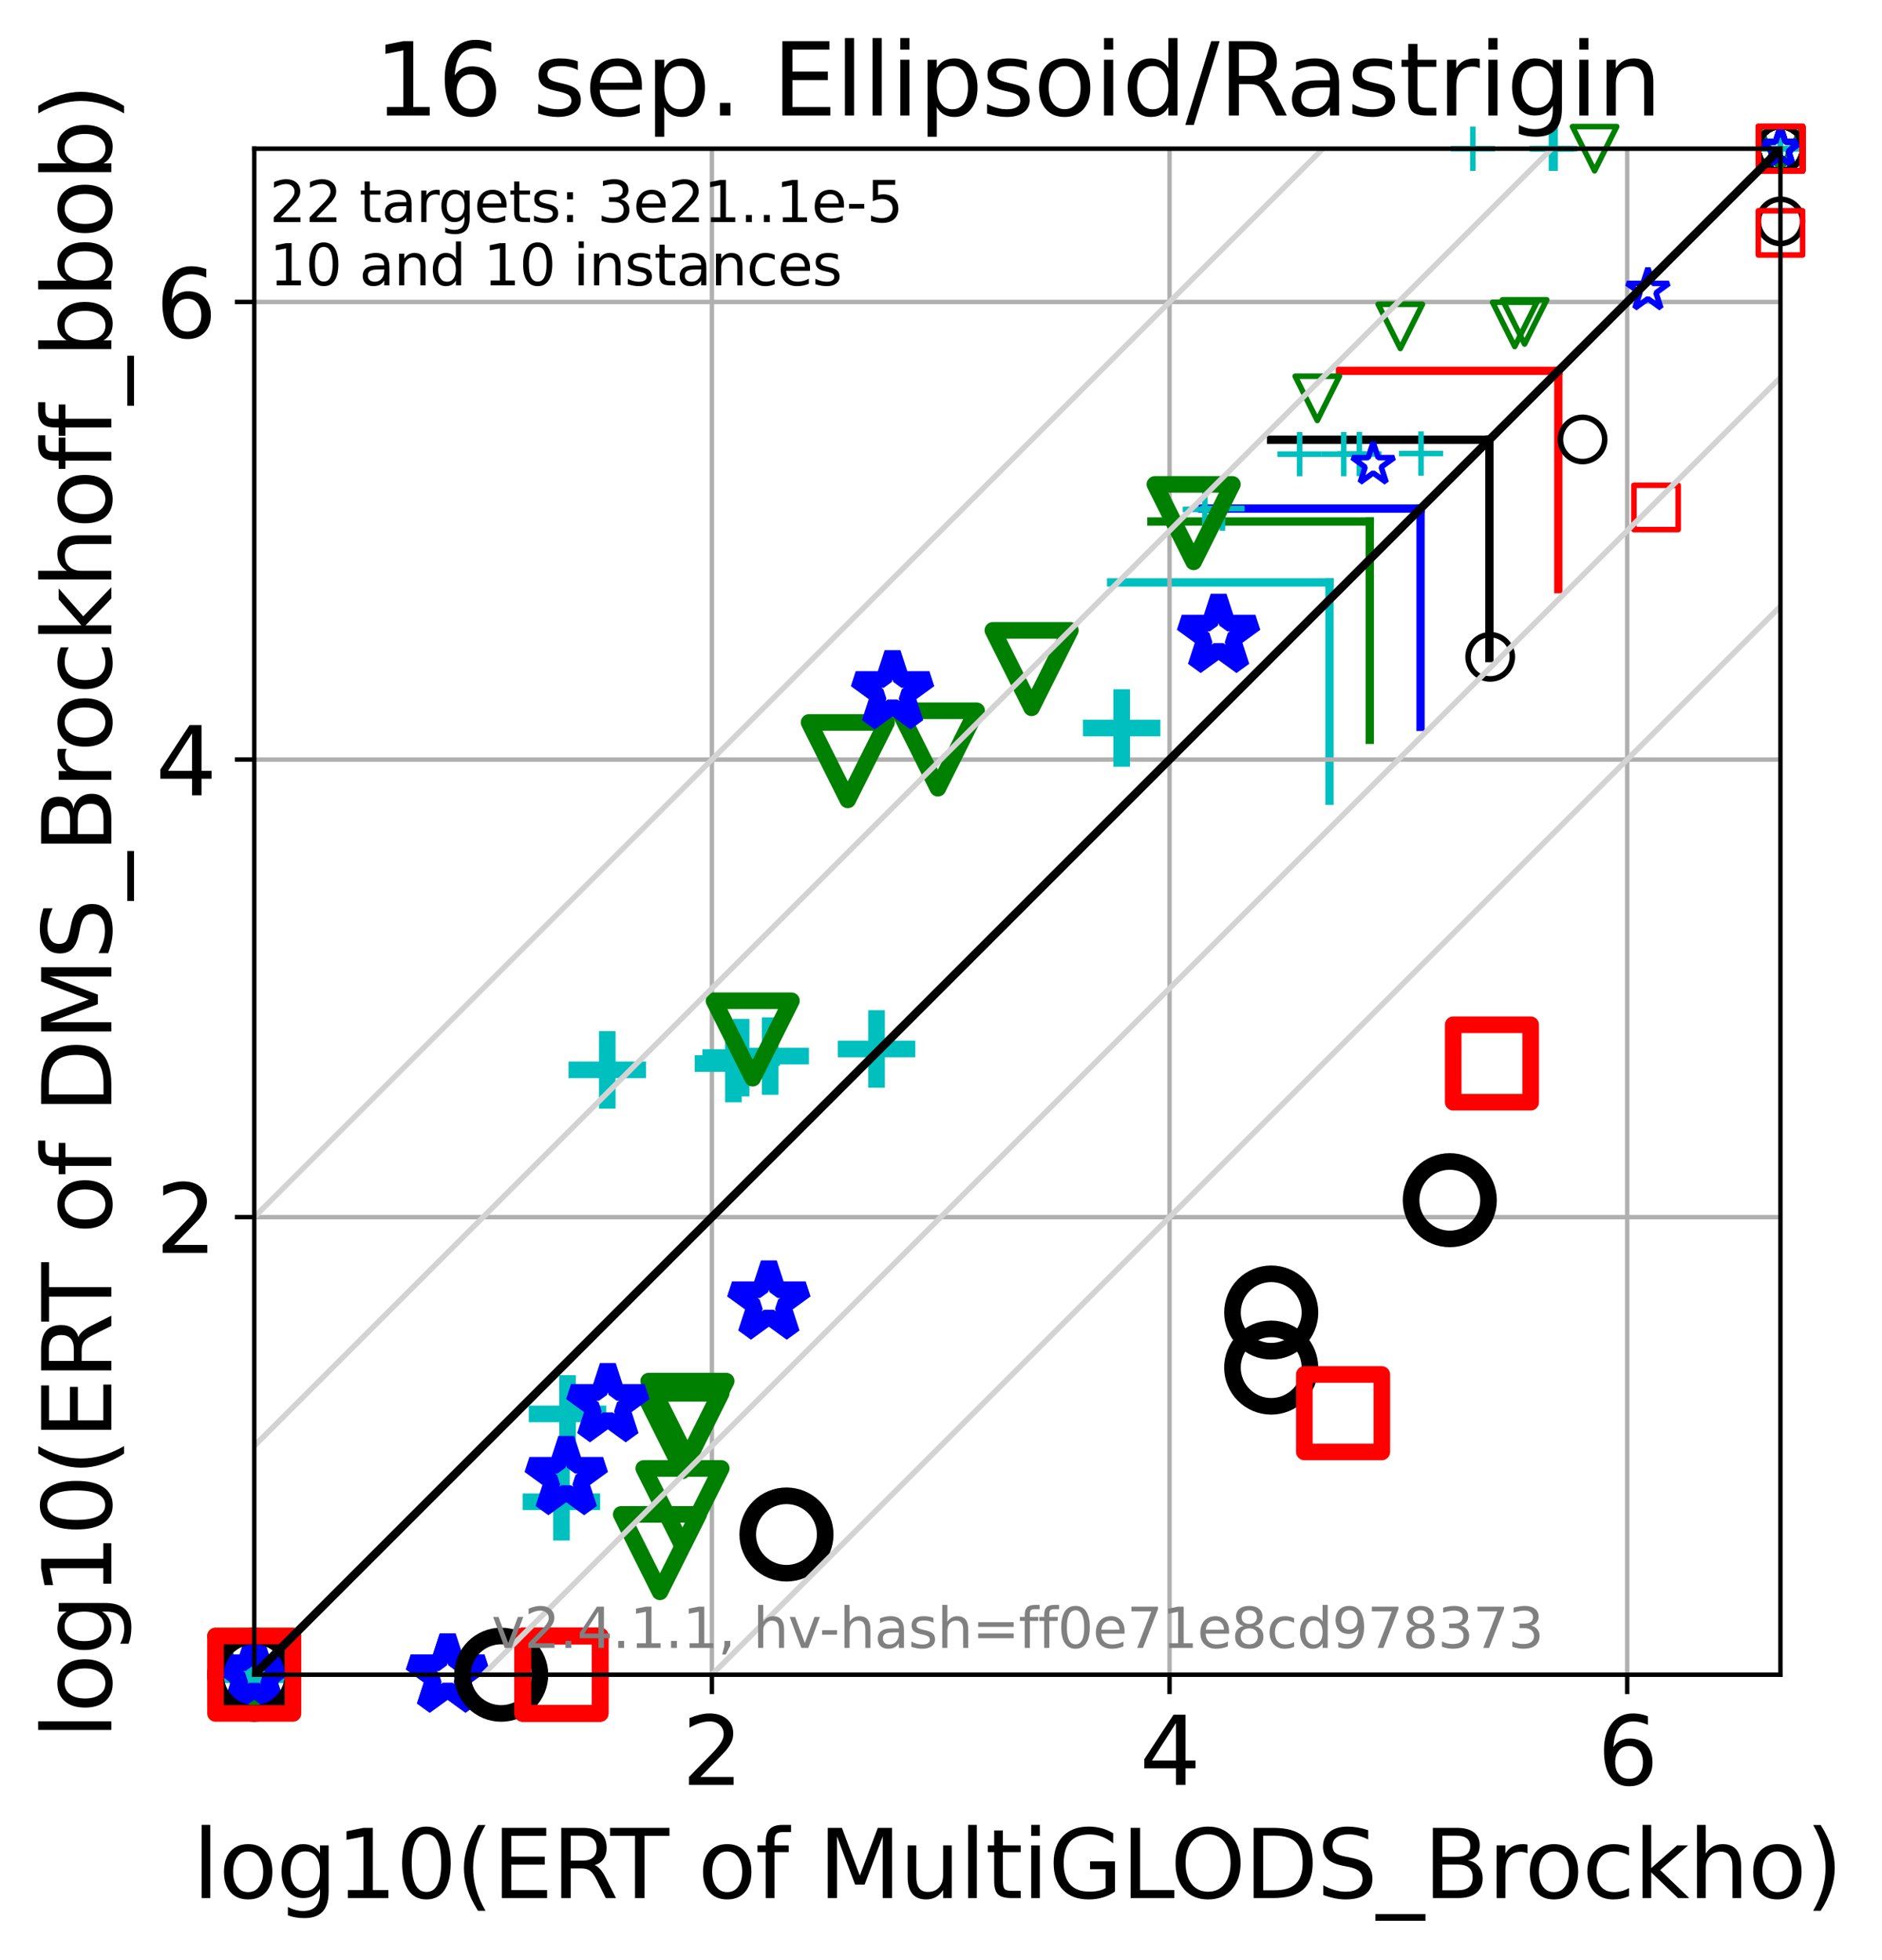 <?xml version="1.0" encoding="utf-8" standalone="no"?>
<!DOCTYPE svg PUBLIC "-//W3C//DTD SVG 1.1//EN"
  "http://www.w3.org/Graphics/SVG/1.1/DTD/svg11.dtd">
<svg height="354.256pt" version="1.1" viewBox="0 0 340.089 354.256" width="340.089pt" xmlns="http://www.w3.org/2000/svg" xmlns:xlink="http://www.w3.org/1999/xlink">
 <defs>
  <style type="text/css">*{stroke-linecap:butt;stroke-linejoin:round;}</style>
 </defs>
 <g id="figure_1">
  <g id="patch_1">
   <path d="M 0 354.256 
L 340.089 354.256 
L 340.089 0 
L 0 0 
z
" style="fill:#ffffff;"/>
  </g>
  <g id="axes_1">
   <g id="patch_2">
    <path d="M 45.942 302.677 
L 321.742 302.677 
L 321.742 26.877 
L 45.942 26.877 
z
" style="fill:#ffffff;"/>
   </g>
   <g id="line2d_1">
    <path clip-path="url(#peb7525e530)" d="M 240.246 144.723 
L 240.246 105.265 
" style="fill:none;stroke:#00bfbf;stroke-linecap:square;stroke-width:1.5;"/>
   </g>
   <g id="line2d_2">
    <path clip-path="url(#peb7525e530)" d="M 200.788 105.265 
L 240.246 105.265 
" style="fill:none;stroke:#00bfbf;stroke-linecap:square;stroke-width:1.5;"/>
   </g>
   <g id="line2d_3">
    <path clip-path="url(#peb7525e530)" d="M 247.528 133.713 
L 247.528 94.254 
" style="fill:none;stroke:#008000;stroke-linecap:square;stroke-width:1.5;"/>
   </g>
   <g id="line2d_4">
    <path clip-path="url(#peb7525e530)" d="M 208.069 94.254 
L 247.528 94.254 
" style="fill:none;stroke:#008000;stroke-linecap:square;stroke-width:1.5;"/>
   </g>
   <g id="line2d_5">
    <path clip-path="url(#peb7525e530)" d="M 256.701 131.376 
L 256.701 91.918 
" style="fill:none;stroke:#0000ff;stroke-linecap:square;stroke-width:1.5;"/>
   </g>
   <g id="line2d_6">
    <path clip-path="url(#peb7525e530)" d="M 217.243 91.918 
L 256.701 91.918 
" style="fill:none;stroke:#0000ff;stroke-linecap:square;stroke-width:1.5;"/>
   </g>
   <g id="line2d_7">
    <path clip-path="url(#peb7525e530)" d="M 269.148 118.929 
L 269.148 79.471 
" style="fill:none;stroke:#000000;stroke-linecap:square;stroke-width:1.5;"/>
   </g>
   <g id="line2d_8">
    <path clip-path="url(#peb7525e530)" d="M 229.69 79.471 
L 269.148 79.471 
" style="fill:none;stroke:#000000;stroke-linecap:square;stroke-width:1.5;"/>
   </g>
   <g id="line2d_9">
    <path clip-path="url(#peb7525e530)" d="M 281.596 106.481 
L 281.596 67.023 
" style="fill:none;stroke:#ff0000;stroke-linecap:square;stroke-width:1.5;"/>
   </g>
   <g id="line2d_10">
    <path clip-path="url(#peb7525e530)" d="M 242.138 67.023 
L 281.596 67.023 
" style="fill:none;stroke:#ff0000;stroke-linecap:square;stroke-width:1.5;"/>
   </g>
   <g id="matplotlib.axis_1">
    <g id="xtick_1">
     <g id="line2d_11">
      <path clip-path="url(#peb7525e530)" d="M 128.642 302.677 
L 128.642 26.877 
" style="fill:none;stroke:#b0b0b0;stroke-linecap:square;stroke-width:0.8;"/>
     </g>
     <g id="line2d_12">
      <defs>
       <path d="M 0 0 
L 0 3.5 
" id="mdeca92a62a" style="stroke:#000000;stroke-width:0.8;"/>
      </defs>
      <g>
       <use style="stroke:#000000;stroke-width:0.8;" x="128.642" xlink:href="#mdeca92a62a" y="302.677"/>
      </g>
     </g>
     <g id="text_1">
      <!-- 2 -->
      <g transform="translate(123.234 322.595)scale(0.17 -0.17)">
       <defs>
        <path d="M 1228 531 
L 3431 531 
L 3431 0 
L 469 0 
L 469 531 
Q 828 903 1448 1529 
Q 2069 2156 2228 2338 
Q 2531 2678 2651 2914 
Q 2772 3150 2772 3378 
Q 2772 3750 2511 3984 
Q 2250 4219 1831 4219 
Q 1534 4219 1204 4116 
Q 875 4013 500 3803 
L 500 4441 
Q 881 4594 1212 4672 
Q 1544 4750 1819 4750 
Q 2544 4750 2975 4387 
Q 3406 4025 3406 3419 
Q 3406 3131 3298 2873 
Q 3191 2616 2906 2266 
Q 2828 2175 2409 1742 
Q 1991 1309 1228 531 
z
" id="DejaVuSans-32" transform="scale(0.016)"/>
       </defs>
       <use xlink:href="#DejaVuSans-32"/>
      </g>
     </g>
    </g>
    <g id="xtick_2">
     <g id="line2d_13">
      <path clip-path="url(#peb7525e530)" d="M 211.342 302.677 
L 211.342 26.877 
" style="fill:none;stroke:#b0b0b0;stroke-linecap:square;stroke-width:0.8;"/>
     </g>
     <g id="line2d_14">
      <g>
       <use style="stroke:#000000;stroke-width:0.8;" x="211.342" xlink:href="#mdeca92a62a" y="302.677"/>
      </g>
     </g>
     <g id="text_2">
      <!-- 4 -->
      <g transform="translate(205.934 322.595)scale(0.17 -0.17)">
       <defs>
        <path d="M 2419 4116 
L 825 1625 
L 2419 1625 
L 2419 4116 
z
M 2253 4666 
L 3047 4666 
L 3047 1625 
L 3713 1625 
L 3713 1100 
L 3047 1100 
L 3047 0 
L 2419 0 
L 2419 1100 
L 313 1100 
L 313 1709 
L 2253 4666 
z
" id="DejaVuSans-34" transform="scale(0.016)"/>
       </defs>
       <use xlink:href="#DejaVuSans-34"/>
      </g>
     </g>
    </g>
    <g id="xtick_3">
     <g id="line2d_15">
      <path clip-path="url(#peb7525e530)" d="M 294.043 302.677 
L 294.043 26.877 
" style="fill:none;stroke:#b0b0b0;stroke-linecap:square;stroke-width:0.8;"/>
     </g>
     <g id="line2d_16">
      <g>
       <use style="stroke:#000000;stroke-width:0.8;" x="294.043" xlink:href="#mdeca92a62a" y="302.677"/>
      </g>
     </g>
     <g id="text_3">
      <!-- 6 -->
      <g transform="translate(288.635 322.595)scale(0.17 -0.17)">
       <defs>
        <path d="M 2113 2584 
Q 1688 2584 1439 2293 
Q 1191 2003 1191 1497 
Q 1191 994 1439 701 
Q 1688 409 2113 409 
Q 2538 409 2786 701 
Q 3034 994 3034 1497 
Q 3034 2003 2786 2293 
Q 2538 2584 2113 2584 
z
M 3366 4563 
L 3366 3988 
Q 3128 4100 2886 4159 
Q 2644 4219 2406 4219 
Q 1781 4219 1451 3797 
Q 1122 3375 1075 2522 
Q 1259 2794 1537 2939 
Q 1816 3084 2150 3084 
Q 2853 3084 3261 2657 
Q 3669 2231 3669 1497 
Q 3669 778 3244 343 
Q 2819 -91 2113 -91 
Q 1303 -91 875 529 
Q 447 1150 447 2328 
Q 447 3434 972 4092 
Q 1497 4750 2381 4750 
Q 2619 4750 2861 4703 
Q 3103 4656 3366 4563 
z
" id="DejaVuSans-36" transform="scale(0.016)"/>
       </defs>
       <use xlink:href="#DejaVuSans-36"/>
      </g>
     </g>
    </g>
    <g id="text_4">
     <!-- log10(ERT of MultiGLODS_Brockho) -->
     <g transform="translate(34.794 343.047)scale(0.17 -0.17)">
      <defs>
       <path d="M 603 4863 
L 1178 4863 
L 1178 0 
L 603 0 
L 603 4863 
z
" id="DejaVuSans-6c" transform="scale(0.016)"/>
       <path d="M 1959 3097 
Q 1497 3097 1228 2736 
Q 959 2375 959 1747 
Q 959 1119 1226 758 
Q 1494 397 1959 397 
Q 2419 397 2687 759 
Q 2956 1122 2956 1747 
Q 2956 2369 2687 2733 
Q 2419 3097 1959 3097 
z
M 1959 3584 
Q 2709 3584 3137 3096 
Q 3566 2609 3566 1747 
Q 3566 888 3137 398 
Q 2709 -91 1959 -91 
Q 1206 -91 779 398 
Q 353 888 353 1747 
Q 353 2609 779 3096 
Q 1206 3584 1959 3584 
z
" id="DejaVuSans-6f" transform="scale(0.016)"/>
       <path d="M 2906 1791 
Q 2906 2416 2648 2759 
Q 2391 3103 1925 3103 
Q 1463 3103 1205 2759 
Q 947 2416 947 1791 
Q 947 1169 1205 825 
Q 1463 481 1925 481 
Q 2391 481 2648 825 
Q 2906 1169 2906 1791 
z
M 3481 434 
Q 3481 -459 3084 -895 
Q 2688 -1331 1869 -1331 
Q 1566 -1331 1297 -1286 
Q 1028 -1241 775 -1147 
L 775 -588 
Q 1028 -725 1275 -790 
Q 1522 -856 1778 -856 
Q 2344 -856 2625 -561 
Q 2906 -266 2906 331 
L 2906 616 
Q 2728 306 2450 153 
Q 2172 0 1784 0 
Q 1141 0 747 490 
Q 353 981 353 1791 
Q 353 2603 747 3093 
Q 1141 3584 1784 3584 
Q 2172 3584 2450 3431 
Q 2728 3278 2906 2969 
L 2906 3500 
L 3481 3500 
L 3481 434 
z
" id="DejaVuSans-67" transform="scale(0.016)"/>
       <path d="M 794 531 
L 1825 531 
L 1825 4091 
L 703 3866 
L 703 4441 
L 1819 4666 
L 2450 4666 
L 2450 531 
L 3481 531 
L 3481 0 
L 794 0 
L 794 531 
z
" id="DejaVuSans-31" transform="scale(0.016)"/>
       <path d="M 2034 4250 
Q 1547 4250 1301 3770 
Q 1056 3291 1056 2328 
Q 1056 1369 1301 889 
Q 1547 409 2034 409 
Q 2525 409 2770 889 
Q 3016 1369 3016 2328 
Q 3016 3291 2770 3770 
Q 2525 4250 2034 4250 
z
M 2034 4750 
Q 2819 4750 3233 4129 
Q 3647 3509 3647 2328 
Q 3647 1150 3233 529 
Q 2819 -91 2034 -91 
Q 1250 -91 836 529 
Q 422 1150 422 2328 
Q 422 3509 836 4129 
Q 1250 4750 2034 4750 
z
" id="DejaVuSans-30" transform="scale(0.016)"/>
       <path d="M 1984 4856 
Q 1566 4138 1362 3434 
Q 1159 2731 1159 2009 
Q 1159 1288 1364 580 
Q 1569 -128 1984 -844 
L 1484 -844 
Q 1016 -109 783 600 
Q 550 1309 550 2009 
Q 550 2706 781 3412 
Q 1013 4119 1484 4856 
L 1984 4856 
z
" id="DejaVuSans-28" transform="scale(0.016)"/>
       <path d="M 628 4666 
L 3578 4666 
L 3578 4134 
L 1259 4134 
L 1259 2753 
L 3481 2753 
L 3481 2222 
L 1259 2222 
L 1259 531 
L 3634 531 
L 3634 0 
L 628 0 
L 628 4666 
z
" id="DejaVuSans-45" transform="scale(0.016)"/>
       <path d="M 2841 2188 
Q 3044 2119 3236 1894 
Q 3428 1669 3622 1275 
L 4263 0 
L 3584 0 
L 2988 1197 
Q 2756 1666 2539 1819 
Q 2322 1972 1947 1972 
L 1259 1972 
L 1259 0 
L 628 0 
L 628 4666 
L 2053 4666 
Q 2853 4666 3247 4331 
Q 3641 3997 3641 3322 
Q 3641 2881 3436 2590 
Q 3231 2300 2841 2188 
z
M 1259 4147 
L 1259 2491 
L 2053 2491 
Q 2509 2491 2742 2702 
Q 2975 2913 2975 3322 
Q 2975 3731 2742 3939 
Q 2509 4147 2053 4147 
L 1259 4147 
z
" id="DejaVuSans-52" transform="scale(0.016)"/>
       <path d="M -19 4666 
L 3928 4666 
L 3928 4134 
L 2272 4134 
L 2272 0 
L 1638 0 
L 1638 4134 
L -19 4134 
L -19 4666 
z
" id="DejaVuSans-54" transform="scale(0.016)"/>
       <path id="DejaVuSans-20" transform="scale(0.016)"/>
       <path d="M 2375 4863 
L 2375 4384 
L 1825 4384 
Q 1516 4384 1395 4259 
Q 1275 4134 1275 3809 
L 1275 3500 
L 2222 3500 
L 2222 3053 
L 1275 3053 
L 1275 0 
L 697 0 
L 697 3053 
L 147 3053 
L 147 3500 
L 697 3500 
L 697 3744 
Q 697 4328 969 4595 
Q 1241 4863 1831 4863 
L 2375 4863 
z
" id="DejaVuSans-66" transform="scale(0.016)"/>
       <path d="M 628 4666 
L 1569 4666 
L 2759 1491 
L 3956 4666 
L 4897 4666 
L 4897 0 
L 4281 0 
L 4281 4097 
L 3078 897 
L 2444 897 
L 1241 4097 
L 1241 0 
L 628 0 
L 628 4666 
z
" id="DejaVuSans-4d" transform="scale(0.016)"/>
       <path d="M 544 1381 
L 544 3500 
L 1119 3500 
L 1119 1403 
Q 1119 906 1312 657 
Q 1506 409 1894 409 
Q 2359 409 2629 706 
Q 2900 1003 2900 1516 
L 2900 3500 
L 3475 3500 
L 3475 0 
L 2900 0 
L 2900 538 
Q 2691 219 2414 64 
Q 2138 -91 1772 -91 
Q 1169 -91 856 284 
Q 544 659 544 1381 
z
M 1991 3584 
L 1991 3584 
z
" id="DejaVuSans-75" transform="scale(0.016)"/>
       <path d="M 1172 4494 
L 1172 3500 
L 2356 3500 
L 2356 3053 
L 1172 3053 
L 1172 1153 
Q 1172 725 1289 603 
Q 1406 481 1766 481 
L 2356 481 
L 2356 0 
L 1766 0 
Q 1100 0 847 248 
Q 594 497 594 1153 
L 594 3053 
L 172 3053 
L 172 3500 
L 594 3500 
L 594 4494 
L 1172 4494 
z
" id="DejaVuSans-74" transform="scale(0.016)"/>
       <path d="M 603 3500 
L 1178 3500 
L 1178 0 
L 603 0 
L 603 3500 
z
M 603 4863 
L 1178 4863 
L 1178 4134 
L 603 4134 
L 603 4863 
z
" id="DejaVuSans-69" transform="scale(0.016)"/>
       <path d="M 3809 666 
L 3809 1919 
L 2778 1919 
L 2778 2438 
L 4434 2438 
L 4434 434 
Q 4069 175 3628 42 
Q 3188 -91 2688 -91 
Q 1594 -91 976 548 
Q 359 1188 359 2328 
Q 359 3472 976 4111 
Q 1594 4750 2688 4750 
Q 3144 4750 3555 4637 
Q 3966 4525 4313 4306 
L 4313 3634 
Q 3963 3931 3569 4081 
Q 3175 4231 2741 4231 
Q 1884 4231 1454 3753 
Q 1025 3275 1025 2328 
Q 1025 1384 1454 906 
Q 1884 428 2741 428 
Q 3075 428 3337 486 
Q 3600 544 3809 666 
z
" id="DejaVuSans-47" transform="scale(0.016)"/>
       <path d="M 628 4666 
L 1259 4666 
L 1259 531 
L 3531 531 
L 3531 0 
L 628 0 
L 628 4666 
z
" id="DejaVuSans-4c" transform="scale(0.016)"/>
       <path d="M 2522 4238 
Q 1834 4238 1429 3725 
Q 1025 3213 1025 2328 
Q 1025 1447 1429 934 
Q 1834 422 2522 422 
Q 3209 422 3611 934 
Q 4013 1447 4013 2328 
Q 4013 3213 3611 3725 
Q 3209 4238 2522 4238 
z
M 2522 4750 
Q 3503 4750 4090 4092 
Q 4678 3434 4678 2328 
Q 4678 1225 4090 567 
Q 3503 -91 2522 -91 
Q 1538 -91 948 565 
Q 359 1222 359 2328 
Q 359 3434 948 4092 
Q 1538 4750 2522 4750 
z
" id="DejaVuSans-4f" transform="scale(0.016)"/>
       <path d="M 1259 4147 
L 1259 519 
L 2022 519 
Q 2988 519 3436 956 
Q 3884 1394 3884 2338 
Q 3884 3275 3436 3711 
Q 2988 4147 2022 4147 
L 1259 4147 
z
M 628 4666 
L 1925 4666 
Q 3281 4666 3915 4102 
Q 4550 3538 4550 2338 
Q 4550 1131 3912 565 
Q 3275 0 1925 0 
L 628 0 
L 628 4666 
z
" id="DejaVuSans-44" transform="scale(0.016)"/>
       <path d="M 3425 4513 
L 3425 3897 
Q 3066 4069 2747 4153 
Q 2428 4238 2131 4238 
Q 1616 4238 1336 4038 
Q 1056 3838 1056 3469 
Q 1056 3159 1242 3001 
Q 1428 2844 1947 2747 
L 2328 2669 
Q 3034 2534 3370 2195 
Q 3706 1856 3706 1288 
Q 3706 609 3251 259 
Q 2797 -91 1919 -91 
Q 1588 -91 1214 -16 
Q 841 59 441 206 
L 441 856 
Q 825 641 1194 531 
Q 1563 422 1919 422 
Q 2459 422 2753 634 
Q 3047 847 3047 1241 
Q 3047 1584 2836 1778 
Q 2625 1972 2144 2069 
L 1759 2144 
Q 1053 2284 737 2584 
Q 422 2884 422 3419 
Q 422 4038 858 4394 
Q 1294 4750 2059 4750 
Q 2388 4750 2728 4690 
Q 3069 4631 3425 4513 
z
" id="DejaVuSans-53" transform="scale(0.016)"/>
       <path d="M 3263 -1063 
L 3263 -1509 
L -63 -1509 
L -63 -1063 
L 3263 -1063 
z
" id="DejaVuSans-5f" transform="scale(0.016)"/>
       <path d="M 1259 2228 
L 1259 519 
L 2272 519 
Q 2781 519 3026 730 
Q 3272 941 3272 1375 
Q 3272 1813 3026 2020 
Q 2781 2228 2272 2228 
L 1259 2228 
z
M 1259 4147 
L 1259 2741 
L 2194 2741 
Q 2656 2741 2882 2914 
Q 3109 3088 3109 3444 
Q 3109 3797 2882 3972 
Q 2656 4147 2194 4147 
L 1259 4147 
z
M 628 4666 
L 2241 4666 
Q 2963 4666 3353 4366 
Q 3744 4066 3744 3513 
Q 3744 3084 3544 2831 
Q 3344 2578 2956 2516 
Q 3422 2416 3680 2098 
Q 3938 1781 3938 1306 
Q 3938 681 3513 340 
Q 3088 0 2303 0 
L 628 0 
L 628 4666 
z
" id="DejaVuSans-42" transform="scale(0.016)"/>
       <path d="M 2631 2963 
Q 2534 3019 2420 3045 
Q 2306 3072 2169 3072 
Q 1681 3072 1420 2755 
Q 1159 2438 1159 1844 
L 1159 0 
L 581 0 
L 581 3500 
L 1159 3500 
L 1159 2956 
Q 1341 3275 1631 3429 
Q 1922 3584 2338 3584 
Q 2397 3584 2469 3576 
Q 2541 3569 2628 3553 
L 2631 2963 
z
" id="DejaVuSans-72" transform="scale(0.016)"/>
       <path d="M 3122 3366 
L 3122 2828 
Q 2878 2963 2633 3030 
Q 2388 3097 2138 3097 
Q 1578 3097 1268 2742 
Q 959 2388 959 1747 
Q 959 1106 1268 751 
Q 1578 397 2138 397 
Q 2388 397 2633 464 
Q 2878 531 3122 666 
L 3122 134 
Q 2881 22 2623 -34 
Q 2366 -91 2075 -91 
Q 1284 -91 818 406 
Q 353 903 353 1747 
Q 353 2603 823 3093 
Q 1294 3584 2113 3584 
Q 2378 3584 2631 3529 
Q 2884 3475 3122 3366 
z
" id="DejaVuSans-63" transform="scale(0.016)"/>
       <path d="M 581 4863 
L 1159 4863 
L 1159 1991 
L 2875 3500 
L 3609 3500 
L 1753 1863 
L 3688 0 
L 2938 0 
L 1159 1709 
L 1159 0 
L 581 0 
L 581 4863 
z
" id="DejaVuSans-6b" transform="scale(0.016)"/>
       <path d="M 3513 2113 
L 3513 0 
L 2938 0 
L 2938 2094 
Q 2938 2591 2744 2837 
Q 2550 3084 2163 3084 
Q 1697 3084 1428 2787 
Q 1159 2491 1159 1978 
L 1159 0 
L 581 0 
L 581 4863 
L 1159 4863 
L 1159 2956 
Q 1366 3272 1645 3428 
Q 1925 3584 2291 3584 
Q 2894 3584 3203 3211 
Q 3513 2838 3513 2113 
z
" id="DejaVuSans-68" transform="scale(0.016)"/>
       <path d="M 513 4856 
L 1013 4856 
Q 1481 4119 1714 3412 
Q 1947 2706 1947 2009 
Q 1947 1309 1714 600 
Q 1481 -109 1013 -844 
L 513 -844 
Q 928 -128 1133 580 
Q 1338 1288 1338 2009 
Q 1338 2731 1133 3434 
Q 928 4138 513 4856 
z
" id="DejaVuSans-29" transform="scale(0.016)"/>
      </defs>
      <use xlink:href="#DejaVuSans-6c"/>
      <use x="27.783" xlink:href="#DejaVuSans-6f"/>
      <use x="88.965" xlink:href="#DejaVuSans-67"/>
      <use x="152.441" xlink:href="#DejaVuSans-31"/>
      <use x="216.064" xlink:href="#DejaVuSans-30"/>
      <use x="279.688" xlink:href="#DejaVuSans-28"/>
      <use x="318.701" xlink:href="#DejaVuSans-45"/>
      <use x="381.885" xlink:href="#DejaVuSans-52"/>
      <use x="444.117" xlink:href="#DejaVuSans-54"/>
      <use x="505.201" xlink:href="#DejaVuSans-20"/>
      <use x="536.988" xlink:href="#DejaVuSans-6f"/>
      <use x="598.17" xlink:href="#DejaVuSans-66"/>
      <use x="633.375" xlink:href="#DejaVuSans-20"/>
      <use x="665.162" xlink:href="#DejaVuSans-4d"/>
      <use x="751.441" xlink:href="#DejaVuSans-75"/>
      <use x="814.82" xlink:href="#DejaVuSans-6c"/>
      <use x="842.604" xlink:href="#DejaVuSans-74"/>
      <use x="881.812" xlink:href="#DejaVuSans-69"/>
      <use x="909.596" xlink:href="#DejaVuSans-47"/>
      <use x="987.086" xlink:href="#DejaVuSans-4c"/>
      <use x="1039.174" xlink:href="#DejaVuSans-4f"/>
      <use x="1117.885" xlink:href="#DejaVuSans-44"/>
      <use x="1194.887" xlink:href="#DejaVuSans-53"/>
      <use x="1258.363" xlink:href="#DejaVuSans-5f"/>
      <use x="1308.363" xlink:href="#DejaVuSans-42"/>
      <use x="1376.967" xlink:href="#DejaVuSans-72"/>
      <use x="1415.83" xlink:href="#DejaVuSans-6f"/>
      <use x="1477.012" xlink:href="#DejaVuSans-63"/>
      <use x="1531.992" xlink:href="#DejaVuSans-6b"/>
      <use x="1589.902" xlink:href="#DejaVuSans-68"/>
      <use x="1653.281" xlink:href="#DejaVuSans-6f"/>
      <use x="1714.463" xlink:href="#DejaVuSans-29"/>
     </g>
    </g>
   </g>
   <g id="matplotlib.axis_2">
    <g id="ytick_1">
     <g id="line2d_17">
      <path clip-path="url(#peb7525e530)" d="M 45.942 219.977 
L 321.742 219.977 
" style="fill:none;stroke:#b0b0b0;stroke-linecap:square;stroke-width:0.8;"/>
     </g>
     <g id="line2d_18">
      <defs>
       <path d="M 0 0 
L -3.5 0 
" id="m30b9f79cc5" style="stroke:#000000;stroke-width:0.8;"/>
      </defs>
      <g>
       <use style="stroke:#000000;stroke-width:0.8;" x="45.942" xlink:href="#m30b9f79cc5" y="219.977"/>
      </g>
     </g>
     <g id="text_5">
      <!-- 2 -->
      <g transform="translate(28.126 226.436)scale(0.17 -0.17)">
       <use xlink:href="#DejaVuSans-32"/>
      </g>
     </g>
    </g>
    <g id="ytick_2">
     <g id="line2d_19">
      <path clip-path="url(#peb7525e530)" d="M 45.942 137.277 
L 321.742 137.277 
" style="fill:none;stroke:#b0b0b0;stroke-linecap:square;stroke-width:0.8;"/>
     </g>
     <g id="line2d_20">
      <g>
       <use style="stroke:#000000;stroke-width:0.8;" x="45.942" xlink:href="#m30b9f79cc5" y="137.277"/>
      </g>
     </g>
     <g id="text_6">
      <!-- 4 -->
      <g transform="translate(28.126 143.735)scale(0.17 -0.17)">
       <use xlink:href="#DejaVuSans-34"/>
      </g>
     </g>
    </g>
    <g id="ytick_3">
     <g id="line2d_21">
      <path clip-path="url(#peb7525e530)" d="M 45.942 54.576 
L 321.742 54.576 
" style="fill:none;stroke:#b0b0b0;stroke-linecap:square;stroke-width:0.8;"/>
     </g>
     <g id="line2d_22">
      <g>
       <use style="stroke:#000000;stroke-width:0.8;" x="45.942" xlink:href="#m30b9f79cc5" y="54.576"/>
      </g>
     </g>
     <g id="text_7">
      <!-- 6 -->
      <g transform="translate(28.126 61.035)scale(0.17 -0.17)">
       <use xlink:href="#DejaVuSans-36"/>
      </g>
     </g>
    </g>
    <g id="text_8">
     <!-- log10(ERT of DMS_Brockhoff_bbob) -->
     <g transform="translate(20.117 314.301)rotate(-90)scale(0.17 -0.17)">
      <defs>
       <path d="M 3116 1747 
Q 3116 2381 2855 2742 
Q 2594 3103 2138 3103 
Q 1681 3103 1420 2742 
Q 1159 2381 1159 1747 
Q 1159 1113 1420 752 
Q 1681 391 2138 391 
Q 2594 391 2855 752 
Q 3116 1113 3116 1747 
z
M 1159 2969 
Q 1341 3281 1617 3432 
Q 1894 3584 2278 3584 
Q 2916 3584 3314 3078 
Q 3713 2572 3713 1747 
Q 3713 922 3314 415 
Q 2916 -91 2278 -91 
Q 1894 -91 1617 61 
Q 1341 213 1159 525 
L 1159 0 
L 581 0 
L 581 4863 
L 1159 4863 
L 1159 2969 
z
" id="DejaVuSans-62" transform="scale(0.016)"/>
      </defs>
      <use xlink:href="#DejaVuSans-6c"/>
      <use x="27.783" xlink:href="#DejaVuSans-6f"/>
      <use x="88.965" xlink:href="#DejaVuSans-67"/>
      <use x="152.441" xlink:href="#DejaVuSans-31"/>
      <use x="216.064" xlink:href="#DejaVuSans-30"/>
      <use x="279.688" xlink:href="#DejaVuSans-28"/>
      <use x="318.701" xlink:href="#DejaVuSans-45"/>
      <use x="381.885" xlink:href="#DejaVuSans-52"/>
      <use x="444.117" xlink:href="#DejaVuSans-54"/>
      <use x="505.201" xlink:href="#DejaVuSans-20"/>
      <use x="536.988" xlink:href="#DejaVuSans-6f"/>
      <use x="598.17" xlink:href="#DejaVuSans-66"/>
      <use x="633.375" xlink:href="#DejaVuSans-20"/>
      <use x="665.162" xlink:href="#DejaVuSans-44"/>
      <use x="742.164" xlink:href="#DejaVuSans-4d"/>
      <use x="828.443" xlink:href="#DejaVuSans-53"/>
      <use x="891.92" xlink:href="#DejaVuSans-5f"/>
      <use x="941.92" xlink:href="#DejaVuSans-42"/>
      <use x="1010.523" xlink:href="#DejaVuSans-72"/>
      <use x="1049.387" xlink:href="#DejaVuSans-6f"/>
      <use x="1110.568" xlink:href="#DejaVuSans-63"/>
      <use x="1165.549" xlink:href="#DejaVuSans-6b"/>
      <use x="1223.459" xlink:href="#DejaVuSans-68"/>
      <use x="1286.838" xlink:href="#DejaVuSans-6f"/>
      <use x="1348.02" xlink:href="#DejaVuSans-66"/>
      <use x="1383.225" xlink:href="#DejaVuSans-66"/>
      <use x="1418.43" xlink:href="#DejaVuSans-5f"/>
      <use x="1468.43" xlink:href="#DejaVuSans-62"/>
      <use x="1531.906" xlink:href="#DejaVuSans-62"/>
      <use x="1595.383" xlink:href="#DejaVuSans-6f"/>
      <use x="1656.564" xlink:href="#DejaVuSans-62"/>
      <use x="1720.041" xlink:href="#DejaVuSans-29"/>
     </g>
    </g>
   </g>
   <g id="line2d_23">
    <defs>
     <path d="M -7 0 
L 7 0 
M 0 7 
L 0 -7 
" id="m6407a7b1bc" style="stroke:#00bfbf;stroke-width:3;"/>
    </defs>
    <g>
     <use style="fill-opacity:0;stroke:#00bfbf;stroke-width:3;" x="45.942" xlink:href="#m6407a7b1bc" y="302.677"/>
     <use style="fill-opacity:0;stroke:#00bfbf;stroke-width:3;" x="101.451" xlink:href="#m6407a7b1bc" y="271.422"/>
     <use style="fill-opacity:0;stroke:#00bfbf;stroke-width:3;" x="102.559" xlink:href="#m6407a7b1bc" y="255.543"/>
     <use style="fill-opacity:0;stroke:#00bfbf;stroke-width:3;" x="109.738" xlink:href="#m6407a7b1bc" y="193.358"/>
     <use style="fill-opacity:0;stroke:#00bfbf;stroke-width:3;" x="132.534" xlink:href="#m6407a7b1bc" y="192.224"/>
     <use style="fill-opacity:0;stroke:#00bfbf;stroke-width:3;" x="133.925" xlink:href="#m6407a7b1bc" y="191.146"/>
     <use style="fill-opacity:0;stroke:#00bfbf;stroke-width:3;" x="139.178" xlink:href="#m6407a7b1bc" y="190.871"/>
     <use style="fill-opacity:0;stroke:#00bfbf;stroke-width:3;" x="158.397" xlink:href="#m6407a7b1bc" y="189.586"/>
     <use style="fill-opacity:0;stroke:#00bfbf;stroke-width:3;" x="202.689" xlink:href="#m6407a7b1bc" y="131.575"/>
    </g>
   </g>
   <g id="line2d_24">
    <defs>
     <path d="M -4 0 
L 4 0 
M 0 4 
L 0 -4 
" id="m47316accc9" style="stroke:#00bfbf;"/>
    </defs>
    <g>
     <use style="fill-opacity:0;stroke:#00bfbf;" x="217.729" xlink:href="#m47316accc9" y="92.07"/>
     <use style="fill-opacity:0;stroke:#00bfbf;" x="220.902" xlink:href="#m47316accc9" y="91.919"/>
     <use style="fill-opacity:0;stroke:#00bfbf;" x="234.844" xlink:href="#m47316accc9" y="82.075"/>
     <use style="fill-opacity:0;stroke:#00bfbf;" x="242.821" xlink:href="#m47316accc9" y="82.074"/>
     <use style="fill-opacity:0;stroke:#00bfbf;" x="245.646" xlink:href="#m47316accc9" y="82.054"/>
     <use style="fill-opacity:0;stroke:#00bfbf;" x="256.794" xlink:href="#m47316accc9" y="81.976"/>
    </g>
   </g>
   <g id="line2d_25">
    <g>
     <use style="fill-opacity:0;stroke:#00bfbf;" x="266.157" xlink:href="#m47316accc9" y="26.877"/>
     <use style="fill-opacity:0;stroke:#00bfbf;" x="280.397" xlink:href="#m47316accc9" y="26.877"/>
     <use style="fill-opacity:0;stroke:#00bfbf;" x="280.397" xlink:href="#m47316accc9" y="26.877"/>
     <use style="fill-opacity:0;stroke:#00bfbf;" x="281.017" xlink:href="#m47316accc9" y="26.877"/>
    </g>
   </g>
   <g id="line2d_26">
    <g>
     <use style="fill-opacity:0;stroke:#00bfbf;" x="321.742" xlink:href="#m47316accc9" y="26.877"/>
     <use style="fill-opacity:0;stroke:#00bfbf;" x="321.742" xlink:href="#m47316accc9" y="26.877"/>
     <use style="fill-opacity:0;stroke:#00bfbf;" x="321.742" xlink:href="#m47316accc9" y="26.877"/>
    </g>
   </g>
   <g id="line2d_27">
    <defs>
     <path d="M -0 7 
L 7 -7 
L -7 -7 
z
" id="m2d24d83720" style="stroke:#008000;stroke-linejoin:miter;stroke-width:3;"/>
    </defs>
    <g>
     <use style="fill-opacity:0;stroke:#008000;stroke-linejoin:miter;stroke-width:3;" x="45.942" xlink:href="#m2d24d83720" y="302.677"/>
     <use style="fill-opacity:0;stroke:#008000;stroke-linejoin:miter;stroke-width:3;" x="119.258" xlink:href="#m2d24d83720" y="280.7"/>
     <use style="fill-opacity:0;stroke:#008000;stroke-linejoin:miter;stroke-width:3;" x="123.332" xlink:href="#m2d24d83720" y="272.393"/>
     <use style="fill-opacity:0;stroke:#008000;stroke-linejoin:miter;stroke-width:3;" x="123.332" xlink:href="#m2d24d83720" y="258.817"/>
     <use style="fill-opacity:0;stroke:#008000;stroke-linejoin:miter;stroke-width:3;" x="124.226" xlink:href="#m2d24d83720" y="256.615"/>
     <use style="fill-opacity:0;stroke:#008000;stroke-linejoin:miter;stroke-width:3;" x="136.019" xlink:href="#m2d24d83720" y="187.872"/>
     <use style="fill-opacity:0;stroke:#008000;stroke-linejoin:miter;stroke-width:3;" x="153.202" xlink:href="#m2d24d83720" y="137.57"/>
     <use style="fill-opacity:0;stroke:#008000;stroke-linejoin:miter;stroke-width:3;" x="169.482" xlink:href="#m2d24d83720" y="135.459"/>
     <use style="fill-opacity:0;stroke:#008000;stroke-linejoin:miter;stroke-width:3;" x="186.416" xlink:href="#m2d24d83720" y="120.926"/>
     <use style="fill-opacity:0;stroke:#008000;stroke-linejoin:miter;stroke-width:3;" x="215.697" xlink:href="#m2d24d83720" y="94.543"/>
    </g>
   </g>
   <g id="line2d_28">
    <defs>
     <path d="M -0 4 
L 4 -4 
L -4 -4 
z
" id="m638f169165" style="stroke:#008000;stroke-linejoin:miter;"/>
    </defs>
    <g>
     <use style="fill-opacity:0;stroke:#008000;stroke-linejoin:miter;" x="238.043" xlink:href="#m638f169165" y="71.997"/>
     <use style="fill-opacity:0;stroke:#008000;stroke-linejoin:miter;" x="253.046" xlink:href="#m638f169165" y="58.991"/>
     <use style="fill-opacity:0;stroke:#008000;stroke-linejoin:miter;" x="273.719" xlink:href="#m638f169165" y="58.631"/>
     <use style="fill-opacity:0;stroke:#008000;stroke-linejoin:miter;" x="275.501" xlink:href="#m638f169165" y="58.183"/>
    </g>
   </g>
   <g id="line2d_29">
    <g>
     <use style="fill-opacity:0;stroke:#008000;stroke-linejoin:miter;" x="288.151" xlink:href="#m638f169165" y="26.877"/>
    </g>
   </g>
   <g id="line2d_30">
    <g>
     <use style="fill-opacity:0;stroke:#008000;stroke-linejoin:miter;" x="321.742" xlink:href="#m638f169165" y="26.877"/>
     <use style="fill-opacity:0;stroke:#008000;stroke-linejoin:miter;" x="321.742" xlink:href="#m638f169165" y="26.877"/>
     <use style="fill-opacity:0;stroke:#008000;stroke-linejoin:miter;" x="321.742" xlink:href="#m638f169165" y="26.877"/>
     <use style="fill-opacity:0;stroke:#008000;stroke-linejoin:miter;" x="321.742" xlink:href="#m638f169165" y="26.877"/>
     <use style="fill-opacity:0;stroke:#008000;stroke-linejoin:miter;" x="321.742" xlink:href="#m638f169165" y="26.877"/>
     <use style="fill-opacity:0;stroke:#008000;stroke-linejoin:miter;" x="321.742" xlink:href="#m638f169165" y="26.877"/>
     <use style="fill-opacity:0;stroke:#008000;stroke-linejoin:miter;" x="321.742" xlink:href="#m638f169165" y="26.877"/>
    </g>
   </g>
   <g id="line2d_31">
    <defs>
     <path d="M 0 -7 
L -1.572 -2.163 
L -6.657 -2.163 
L -2.543 0.826 
L -4.114 5.663 
L -0 2.674 
L 4.114 5.663 
L 2.543 0.826 
L 6.657 -2.163 
L 1.572 -2.163 
z
" id="m0634a01281" style="stroke:#0000ff;stroke-linejoin:bevel;stroke-width:3;"/>
    </defs>
    <g>
     <use style="fill-opacity:0;stroke:#0000ff;stroke-linejoin:bevel;stroke-width:3;" x="45.942" xlink:href="#m0634a01281" y="302.677"/>
     <use style="fill-opacity:0;stroke:#0000ff;stroke-linejoin:bevel;stroke-width:3;" x="80.887" xlink:href="#m0634a01281" y="302.677"/>
     <use style="fill-opacity:0;stroke:#0000ff;stroke-linejoin:bevel;stroke-width:3;" x="80.887" xlink:href="#m0634a01281" y="302.677"/>
     <use style="fill-opacity:0;stroke:#0000ff;stroke-linejoin:bevel;stroke-width:3;" x="102.327" xlink:href="#m0634a01281" y="266.979"/>
     <use style="fill-opacity:0;stroke:#0000ff;stroke-linejoin:bevel;stroke-width:3;" x="109.841" xlink:href="#m0634a01281" y="253.808"/>
     <use style="fill-opacity:0;stroke:#0000ff;stroke-linejoin:bevel;stroke-width:3;" x="138.936" xlink:href="#m0634a01281" y="235.259"/>
     <use style="fill-opacity:0;stroke:#0000ff;stroke-linejoin:bevel;stroke-width:3;" x="161.291" xlink:href="#m0634a01281" y="124.962"/>
     <use style="fill-opacity:0;stroke:#0000ff;stroke-linejoin:bevel;stroke-width:3;" x="220.208" xlink:href="#m0634a01281" y="114.772"/>
    </g>
   </g>
   <g id="line2d_32">
    <defs>
     <path d="M 0 -4 
L -0.898 -1.236 
L -3.804 -1.236 
L -1.453 0.472 
L -2.351 3.236 
L -0 1.528 
L 2.351 3.236 
L 1.453 0.472 
L 3.804 -1.236 
L 0.898 -1.236 
z
" id="m2c91cd4939" style="stroke:#0000ff;stroke-linejoin:bevel;"/>
    </defs>
    <g>
     <use style="fill-opacity:0;stroke:#0000ff;stroke-linejoin:bevel;" x="248.145" xlink:href="#m2c91cd4939" y="83.944"/>
     <use style="fill-opacity:0;stroke:#0000ff;stroke-linejoin:bevel;" x="297.792" xlink:href="#m2c91cd4939" y="52.455"/>
    </g>
   </g>
   <g id="line2d_33">
    <g>
     <use style="fill-opacity:0;stroke:#0000ff;stroke-linejoin:bevel;" x="321.742" xlink:href="#m2c91cd4939" y="26.877"/>
     <use style="fill-opacity:0;stroke:#0000ff;stroke-linejoin:bevel;" x="321.742" xlink:href="#m2c91cd4939" y="26.877"/>
     <use style="fill-opacity:0;stroke:#0000ff;stroke-linejoin:bevel;" x="321.742" xlink:href="#m2c91cd4939" y="26.877"/>
     <use style="fill-opacity:0;stroke:#0000ff;stroke-linejoin:bevel;" x="321.742" xlink:href="#m2c91cd4939" y="26.877"/>
     <use style="fill-opacity:0;stroke:#0000ff;stroke-linejoin:bevel;" x="321.742" xlink:href="#m2c91cd4939" y="26.877"/>
     <use style="fill-opacity:0;stroke:#0000ff;stroke-linejoin:bevel;" x="321.742" xlink:href="#m2c91cd4939" y="26.877"/>
     <use style="fill-opacity:0;stroke:#0000ff;stroke-linejoin:bevel;" x="321.742" xlink:href="#m2c91cd4939" y="26.877"/>
     <use style="fill-opacity:0;stroke:#0000ff;stroke-linejoin:bevel;" x="321.742" xlink:href="#m2c91cd4939" y="26.877"/>
     <use style="fill-opacity:0;stroke:#0000ff;stroke-linejoin:bevel;" x="321.742" xlink:href="#m2c91cd4939" y="26.877"/>
     <use style="fill-opacity:0;stroke:#0000ff;stroke-linejoin:bevel;" x="321.742" xlink:href="#m2c91cd4939" y="26.877"/>
     <use style="fill-opacity:0;stroke:#0000ff;stroke-linejoin:bevel;" x="321.742" xlink:href="#m2c91cd4939" y="26.877"/>
     <use style="fill-opacity:0;stroke:#0000ff;stroke-linejoin:bevel;" x="321.742" xlink:href="#m2c91cd4939" y="26.877"/>
    </g>
   </g>
   <g id="line2d_34">
    <defs>
     <path d="M 0 7 
C 1.856 7 3.637 6.262 4.95 4.95 
C 6.262 3.637 7 1.856 7 0 
C 7 -1.856 6.262 -3.637 4.95 -4.95 
C 3.637 -6.262 1.856 -7 0 -7 
C -1.856 -7 -3.637 -6.262 -4.95 -4.95 
C -6.262 -3.637 -7 -1.856 -7 0 
C -7 1.856 -6.262 3.637 -4.95 4.95 
C -3.637 6.262 -1.856 7 0 7 
z
" id="m4247787319" style="stroke:#000000;stroke-width:3;"/>
    </defs>
    <g>
     <use style="fill-opacity:0;stroke:#000000;stroke-width:3;" x="45.942" xlink:href="#m4247787319" y="302.677"/>
     <use style="fill-opacity:0;stroke:#000000;stroke-width:3;" x="90.566" xlink:href="#m4247787319" y="302.677"/>
     <use style="fill-opacity:0;stroke:#000000;stroke-width:3;" x="142.119" xlink:href="#m4247787319" y="277.338"/>
     <use style="fill-opacity:0;stroke:#000000;stroke-width:3;" x="229.711" xlink:href="#m4247787319" y="247.168"/>
     <use style="fill-opacity:0;stroke:#000000;stroke-width:3;" x="229.717" xlink:href="#m4247787319" y="237.212"/>
     <use style="fill-opacity:0;stroke:#000000;stroke-width:3;" x="261.988" xlink:href="#m4247787319" y="216.913"/>
    </g>
   </g>
   <g id="line2d_35">
    <defs>
     <path d="M 0 4 
C 1.061 4 2.078 3.579 2.828 2.828 
C 3.579 2.078 4 1.061 4 0 
C 4 -1.061 3.579 -2.078 2.828 -2.828 
C 2.078 -3.579 1.061 -4 0 -4 
C -1.061 -4 -2.078 -3.579 -2.828 -2.828 
C -3.579 -2.078 -4 -1.061 -4 0 
C -4 1.061 -3.579 2.078 -2.828 2.828 
C -2.078 3.579 -1.061 4 0 4 
z
" id="m8ca1479081" style="stroke:#000000;"/>
    </defs>
    <g>
     <use style="fill-opacity:0;stroke:#000000;" x="269.289" xlink:href="#m8ca1479081" y="118.712"/>
     <use style="fill-opacity:0;stroke:#000000;" x="285.98" xlink:href="#m8ca1479081" y="79.424"/>
    </g>
   </g>
   <g id="line2d_36">
    <g>
     <use style="fill-opacity:0;stroke:#000000;" x="321.742" xlink:href="#m8ca1479081" y="40.011"/>
    </g>
   </g>
   <g id="line2d_37">
    <g>
     <use style="fill-opacity:0;stroke:#000000;" x="321.742" xlink:href="#m8ca1479081" y="26.877"/>
     <use style="fill-opacity:0;stroke:#000000;" x="321.742" xlink:href="#m8ca1479081" y="26.877"/>
     <use style="fill-opacity:0;stroke:#000000;" x="321.742" xlink:href="#m8ca1479081" y="26.877"/>
     <use style="fill-opacity:0;stroke:#000000;" x="321.742" xlink:href="#m8ca1479081" y="26.877"/>
     <use style="fill-opacity:0;stroke:#000000;" x="321.742" xlink:href="#m8ca1479081" y="26.877"/>
     <use style="fill-opacity:0;stroke:#000000;" x="321.742" xlink:href="#m8ca1479081" y="26.877"/>
     <use style="fill-opacity:0;stroke:#000000;" x="321.742" xlink:href="#m8ca1479081" y="26.877"/>
     <use style="fill-opacity:0;stroke:#000000;" x="321.742" xlink:href="#m8ca1479081" y="26.877"/>
     <use style="fill-opacity:0;stroke:#000000;" x="321.742" xlink:href="#m8ca1479081" y="26.877"/>
     <use style="fill-opacity:0;stroke:#000000;" x="321.742" xlink:href="#m8ca1479081" y="26.877"/>
     <use style="fill-opacity:0;stroke:#000000;" x="321.742" xlink:href="#m8ca1479081" y="26.877"/>
     <use style="fill-opacity:0;stroke:#000000;" x="321.742" xlink:href="#m8ca1479081" y="26.877"/>
     <use style="fill-opacity:0;stroke:#000000;" x="321.742" xlink:href="#m8ca1479081" y="26.877"/>
    </g>
   </g>
   <g id="line2d_38">
    <defs>
     <path d="M -7 7 
L 7 7 
L 7 -7 
L -7 -7 
z
" id="mce4cf6f6ee" style="stroke:#ff0000;stroke-linejoin:miter;stroke-width:3;"/>
    </defs>
    <g>
     <use style="fill-opacity:0;stroke:#ff0000;stroke-linejoin:miter;stroke-width:3;" x="45.942" xlink:href="#mce4cf6f6ee" y="302.677"/>
     <use style="fill-opacity:0;stroke:#ff0000;stroke-linejoin:miter;stroke-width:3;" x="101.451" xlink:href="#mce4cf6f6ee" y="302.677"/>
     <use style="fill-opacity:0;stroke:#ff0000;stroke-linejoin:miter;stroke-width:3;" x="101.451" xlink:href="#mce4cf6f6ee" y="302.677"/>
     <use style="fill-opacity:0;stroke:#ff0000;stroke-linejoin:miter;stroke-width:3;" x="101.451" xlink:href="#mce4cf6f6ee" y="302.677"/>
     <use style="fill-opacity:0;stroke:#ff0000;stroke-linejoin:miter;stroke-width:3;" x="242.704" xlink:href="#mce4cf6f6ee" y="255.413"/>
     <use style="fill-opacity:0;stroke:#ff0000;stroke-linejoin:miter;stroke-width:3;" x="269.604" xlink:href="#mce4cf6f6ee" y="192.209"/>
    </g>
   </g>
   <g id="line2d_39">
    <defs>
     <path d="M -4 4 
L 4 4 
L 4 -4 
L -4 -4 
z
" id="m74b0bb9052" style="stroke:#ff0000;stroke-linejoin:miter;"/>
    </defs>
    <g>
     <use style="fill-opacity:0;stroke:#ff0000;stroke-linejoin:miter;" x="299.255" xlink:href="#m74b0bb9052" y="91.718"/>
    </g>
   </g>
   <g id="line2d_40">
    <g>
     <use style="fill-opacity:0;stroke:#ff0000;stroke-linejoin:miter;" x="321.742" xlink:href="#m74b0bb9052" y="42.094"/>
    </g>
   </g>
   <g id="line2d_41">
    <g>
     <use style="fill-opacity:0;stroke:#ff0000;stroke-linejoin:miter;" x="321.742" xlink:href="#m74b0bb9052" y="26.877"/>
     <use style="fill-opacity:0;stroke:#ff0000;stroke-linejoin:miter;" x="321.742" xlink:href="#m74b0bb9052" y="26.877"/>
     <use style="fill-opacity:0;stroke:#ff0000;stroke-linejoin:miter;" x="321.742" xlink:href="#m74b0bb9052" y="26.877"/>
     <use style="fill-opacity:0;stroke:#ff0000;stroke-linejoin:miter;" x="321.742" xlink:href="#m74b0bb9052" y="26.877"/>
     <use style="fill-opacity:0;stroke:#ff0000;stroke-linejoin:miter;" x="321.742" xlink:href="#m74b0bb9052" y="26.877"/>
     <use style="fill-opacity:0;stroke:#ff0000;stroke-linejoin:miter;" x="321.742" xlink:href="#m74b0bb9052" y="26.877"/>
     <use style="fill-opacity:0;stroke:#ff0000;stroke-linejoin:miter;" x="321.742" xlink:href="#m74b0bb9052" y="26.877"/>
     <use style="fill-opacity:0;stroke:#ff0000;stroke-linejoin:miter;" x="321.742" xlink:href="#m74b0bb9052" y="26.877"/>
     <use style="fill-opacity:0;stroke:#ff0000;stroke-linejoin:miter;" x="321.742" xlink:href="#m74b0bb9052" y="26.877"/>
     <use style="fill-opacity:0;stroke:#ff0000;stroke-linejoin:miter;" x="321.742" xlink:href="#m74b0bb9052" y="26.877"/>
     <use style="fill-opacity:0;stroke:#ff0000;stroke-linejoin:miter;" x="321.742" xlink:href="#m74b0bb9052" y="26.877"/>
     <use style="fill-opacity:0;stroke:#ff0000;stroke-linejoin:miter;" x="321.742" xlink:href="#m74b0bb9052" y="26.877"/>
     <use style="fill-opacity:0;stroke:#ff0000;stroke-linejoin:miter;" x="321.742" xlink:href="#m74b0bb9052" y="26.877"/>
     <use style="fill-opacity:0;stroke:#ff0000;stroke-linejoin:miter;" x="321.742" xlink:href="#m74b0bb9052" y="26.877"/>
    </g>
   </g>
   <g id="line2d_42">
    <path clip-path="url(#peb7525e530)" d="M 45.942 302.677 
L 321.742 26.877 
" style="fill:none;stroke:#000000;stroke-linecap:square;stroke-width:1.5;"/>
   </g>
   <g id="line2d_43">
    <path clip-path="url(#peb7525e530)" d="M 87.292 302.677 
L 341.089 48.88 
" style="fill:none;stroke:#d3d3d3;stroke-linecap:square;"/>
   </g>
   <g id="line2d_44">
    <path clip-path="url(#peb7525e530)" d="M 128.642 302.677 
L 341.089 90.23 
" style="fill:none;stroke:#d3d3d3;stroke-linecap:square;"/>
   </g>
   <g id="line2d_45">
    <path clip-path="url(#peb7525e530)" d="M 45.942 261.327 
L 308.269 -1 
" style="fill:none;stroke:#d3d3d3;stroke-linecap:square;"/>
   </g>
   <g id="line2d_46">
    <path clip-path="url(#peb7525e530)" d="M 45.942 219.977 
L 266.919 -1 
" style="fill:none;stroke:#d3d3d3;stroke-linecap:square;"/>
   </g>
   <g id="patch_3">
    <path d="M 45.942 302.677 
L 45.942 26.877 
" style="fill:none;stroke:#000000;stroke-linecap:square;stroke-linejoin:miter;stroke-width:0.8;"/>
   </g>
   <g id="patch_4">
    <path d="M 321.742 302.677 
L 321.742 26.877 
" style="fill:none;stroke:#000000;stroke-linecap:square;stroke-linejoin:miter;stroke-width:0.8;"/>
   </g>
   <g id="patch_5">
    <path d="M 45.942 302.677 
L 321.742 302.677 
" style="fill:none;stroke:#000000;stroke-linecap:square;stroke-linejoin:miter;stroke-width:0.8;"/>
   </g>
   <g id="patch_6">
    <path d="M 45.942 26.877 
L 321.742 26.877 
" style="fill:none;stroke:#000000;stroke-linecap:square;stroke-linejoin:miter;stroke-width:0.8;"/>
   </g>
   <g id="text_9">
    <!-- 22 targets: 3e21..1e-5 -->
    <g transform="translate(48.7 40.144)scale(0.102 -0.102)">
     <defs>
      <path d="M 2194 1759 
Q 1497 1759 1228 1600 
Q 959 1441 959 1056 
Q 959 750 1161 570 
Q 1363 391 1709 391 
Q 2188 391 2477 730 
Q 2766 1069 2766 1631 
L 2766 1759 
L 2194 1759 
z
M 3341 1997 
L 3341 0 
L 2766 0 
L 2766 531 
Q 2569 213 2275 61 
Q 1981 -91 1556 -91 
Q 1019 -91 701 211 
Q 384 513 384 1019 
Q 384 1609 779 1909 
Q 1175 2209 1959 2209 
L 2766 2209 
L 2766 2266 
Q 2766 2663 2505 2880 
Q 2244 3097 1772 3097 
Q 1472 3097 1187 3025 
Q 903 2953 641 2809 
L 641 3341 
Q 956 3463 1253 3523 
Q 1550 3584 1831 3584 
Q 2591 3584 2966 3190 
Q 3341 2797 3341 1997 
z
" id="DejaVuSans-61" transform="scale(0.016)"/>
      <path d="M 3597 1894 
L 3597 1613 
L 953 1613 
Q 991 1019 1311 708 
Q 1631 397 2203 397 
Q 2534 397 2845 478 
Q 3156 559 3463 722 
L 3463 178 
Q 3153 47 2828 -22 
Q 2503 -91 2169 -91 
Q 1331 -91 842 396 
Q 353 884 353 1716 
Q 353 2575 817 3079 
Q 1281 3584 2069 3584 
Q 2775 3584 3186 3129 
Q 3597 2675 3597 1894 
z
M 3022 2063 
Q 3016 2534 2758 2815 
Q 2500 3097 2075 3097 
Q 1594 3097 1305 2825 
Q 1016 2553 972 2059 
L 3022 2063 
z
" id="DejaVuSans-65" transform="scale(0.016)"/>
      <path d="M 2834 3397 
L 2834 2853 
Q 2591 2978 2328 3040 
Q 2066 3103 1784 3103 
Q 1356 3103 1142 2972 
Q 928 2841 928 2578 
Q 928 2378 1081 2264 
Q 1234 2150 1697 2047 
L 1894 2003 
Q 2506 1872 2764 1633 
Q 3022 1394 3022 966 
Q 3022 478 2636 193 
Q 2250 -91 1575 -91 
Q 1294 -91 989 -36 
Q 684 19 347 128 
L 347 722 
Q 666 556 975 473 
Q 1284 391 1588 391 
Q 1994 391 2212 530 
Q 2431 669 2431 922 
Q 2431 1156 2273 1281 
Q 2116 1406 1581 1522 
L 1381 1569 
Q 847 1681 609 1914 
Q 372 2147 372 2553 
Q 372 3047 722 3315 
Q 1072 3584 1716 3584 
Q 2034 3584 2315 3537 
Q 2597 3491 2834 3397 
z
" id="DejaVuSans-73" transform="scale(0.016)"/>
      <path d="M 750 794 
L 1409 794 
L 1409 0 
L 750 0 
L 750 794 
z
M 750 3309 
L 1409 3309 
L 1409 2516 
L 750 2516 
L 750 3309 
z
" id="DejaVuSans-3a" transform="scale(0.016)"/>
      <path d="M 2597 2516 
Q 3050 2419 3304 2112 
Q 3559 1806 3559 1356 
Q 3559 666 3084 287 
Q 2609 -91 1734 -91 
Q 1441 -91 1130 -33 
Q 819 25 488 141 
L 488 750 
Q 750 597 1062 519 
Q 1375 441 1716 441 
Q 2309 441 2620 675 
Q 2931 909 2931 1356 
Q 2931 1769 2642 2001 
Q 2353 2234 1838 2234 
L 1294 2234 
L 1294 2753 
L 1863 2753 
Q 2328 2753 2575 2939 
Q 2822 3125 2822 3475 
Q 2822 3834 2567 4026 
Q 2313 4219 1838 4219 
Q 1578 4219 1281 4162 
Q 984 4106 628 3988 
L 628 4550 
Q 988 4650 1302 4700 
Q 1616 4750 1894 4750 
Q 2613 4750 3031 4423 
Q 3450 4097 3450 3541 
Q 3450 3153 3228 2886 
Q 3006 2619 2597 2516 
z
" id="DejaVuSans-33" transform="scale(0.016)"/>
      <path d="M 684 794 
L 1344 794 
L 1344 0 
L 684 0 
L 684 794 
z
" id="DejaVuSans-2e" transform="scale(0.016)"/>
      <path d="M 313 2009 
L 1997 2009 
L 1997 1497 
L 313 1497 
L 313 2009 
z
" id="DejaVuSans-2d" transform="scale(0.016)"/>
      <path d="M 691 4666 
L 3169 4666 
L 3169 4134 
L 1269 4134 
L 1269 2991 
Q 1406 3038 1543 3061 
Q 1681 3084 1819 3084 
Q 2600 3084 3056 2656 
Q 3513 2228 3513 1497 
Q 3513 744 3044 326 
Q 2575 -91 1722 -91 
Q 1428 -91 1123 -41 
Q 819 9 494 109 
L 494 744 
Q 775 591 1075 516 
Q 1375 441 1709 441 
Q 2250 441 2565 725 
Q 2881 1009 2881 1497 
Q 2881 1984 2565 2268 
Q 2250 2553 1709 2553 
Q 1456 2553 1204 2497 
Q 953 2441 691 2322 
L 691 4666 
z
" id="DejaVuSans-35" transform="scale(0.016)"/>
     </defs>
     <use xlink:href="#DejaVuSans-32"/>
     <use x="63.623" xlink:href="#DejaVuSans-32"/>
     <use x="127.246" xlink:href="#DejaVuSans-20"/>
     <use x="159.033" xlink:href="#DejaVuSans-74"/>
     <use x="198.242" xlink:href="#DejaVuSans-61"/>
     <use x="259.521" xlink:href="#DejaVuSans-72"/>
     <use x="298.885" xlink:href="#DejaVuSans-67"/>
     <use x="362.361" xlink:href="#DejaVuSans-65"/>
     <use x="423.885" xlink:href="#DejaVuSans-74"/>
     <use x="463.094" xlink:href="#DejaVuSans-73"/>
     <use x="515.193" xlink:href="#DejaVuSans-3a"/>
     <use x="548.885" xlink:href="#DejaVuSans-20"/>
     <use x="580.672" xlink:href="#DejaVuSans-33"/>
     <use x="644.295" xlink:href="#DejaVuSans-65"/>
     <use x="705.818" xlink:href="#DejaVuSans-32"/>
     <use x="769.441" xlink:href="#DejaVuSans-31"/>
     <use x="833.064" xlink:href="#DejaVuSans-2e"/>
     <use x="864.852" xlink:href="#DejaVuSans-2e"/>
     <use x="896.639" xlink:href="#DejaVuSans-31"/>
     <use x="960.262" xlink:href="#DejaVuSans-65"/>
     <use x="1021.785" xlink:href="#DejaVuSans-2d"/>
     <use x="1057.869" xlink:href="#DejaVuSans-35"/>
    </g>
    <!-- 10 and 10 instances -->
    <g transform="translate(48.7 51.565)scale(0.102 -0.102)">
     <defs>
      <path d="M 3513 2113 
L 3513 0 
L 2938 0 
L 2938 2094 
Q 2938 2591 2744 2837 
Q 2550 3084 2163 3084 
Q 1697 3084 1428 2787 
Q 1159 2491 1159 1978 
L 1159 0 
L 581 0 
L 581 3500 
L 1159 3500 
L 1159 2956 
Q 1366 3272 1645 3428 
Q 1925 3584 2291 3584 
Q 2894 3584 3203 3211 
Q 3513 2838 3513 2113 
z
" id="DejaVuSans-6e" transform="scale(0.016)"/>
      <path d="M 2906 2969 
L 2906 4863 
L 3481 4863 
L 3481 0 
L 2906 0 
L 2906 525 
Q 2725 213 2448 61 
Q 2172 -91 1784 -91 
Q 1150 -91 751 415 
Q 353 922 353 1747 
Q 353 2572 751 3078 
Q 1150 3584 1784 3584 
Q 2172 3584 2448 3432 
Q 2725 3281 2906 2969 
z
M 947 1747 
Q 947 1113 1208 752 
Q 1469 391 1925 391 
Q 2381 391 2643 752 
Q 2906 1113 2906 1747 
Q 2906 2381 2643 2742 
Q 2381 3103 1925 3103 
Q 1469 3103 1208 2742 
Q 947 2381 947 1747 
z
" id="DejaVuSans-64" transform="scale(0.016)"/>
     </defs>
     <use xlink:href="#DejaVuSans-31"/>
     <use x="63.623" xlink:href="#DejaVuSans-30"/>
     <use x="127.246" xlink:href="#DejaVuSans-20"/>
     <use x="159.033" xlink:href="#DejaVuSans-61"/>
     <use x="220.312" xlink:href="#DejaVuSans-6e"/>
     <use x="283.691" xlink:href="#DejaVuSans-64"/>
     <use x="347.168" xlink:href="#DejaVuSans-20"/>
     <use x="378.955" xlink:href="#DejaVuSans-31"/>
     <use x="442.578" xlink:href="#DejaVuSans-30"/>
     <use x="506.201" xlink:href="#DejaVuSans-20"/>
     <use x="537.988" xlink:href="#DejaVuSans-69"/>
     <use x="565.771" xlink:href="#DejaVuSans-6e"/>
     <use x="629.15" xlink:href="#DejaVuSans-73"/>
     <use x="681.25" xlink:href="#DejaVuSans-74"/>
     <use x="720.459" xlink:href="#DejaVuSans-61"/>
     <use x="781.738" xlink:href="#DejaVuSans-6e"/>
     <use x="845.117" xlink:href="#DejaVuSans-63"/>
     <use x="900.098" xlink:href="#DejaVuSans-65"/>
     <use x="961.621" xlink:href="#DejaVuSans-73"/>
    </g>
   </g>
   <g id="text_10">
    <!-- v2.4.1.1, hv-hash=ff0e71e8cd978373 -->
    <g style="fill:#808080;" transform="translate(88.806 297.839)scale(0.1 -0.1)">
     <defs>
      <path d="M 191 3500 
L 800 3500 
L 1894 563 
L 2988 3500 
L 3597 3500 
L 2284 0 
L 1503 0 
L 191 3500 
z
" id="DejaVuSans-76" transform="scale(0.016)"/>
      <path d="M 750 794 
L 1409 794 
L 1409 256 
L 897 -744 
L 494 -744 
L 750 256 
L 750 794 
z
" id="DejaVuSans-2c" transform="scale(0.016)"/>
      <path d="M 678 2906 
L 4684 2906 
L 4684 2381 
L 678 2381 
L 678 2906 
z
M 678 1631 
L 4684 1631 
L 4684 1100 
L 678 1100 
L 678 1631 
z
" id="DejaVuSans-3d" transform="scale(0.016)"/>
      <path d="M 525 4666 
L 3525 4666 
L 3525 4397 
L 1831 0 
L 1172 0 
L 2766 4134 
L 525 4134 
L 525 4666 
z
" id="DejaVuSans-37" transform="scale(0.016)"/>
      <path d="M 2034 2216 
Q 1584 2216 1326 1975 
Q 1069 1734 1069 1313 
Q 1069 891 1326 650 
Q 1584 409 2034 409 
Q 2484 409 2743 651 
Q 3003 894 3003 1313 
Q 3003 1734 2745 1975 
Q 2488 2216 2034 2216 
z
M 1403 2484 
Q 997 2584 770 2862 
Q 544 3141 544 3541 
Q 544 4100 942 4425 
Q 1341 4750 2034 4750 
Q 2731 4750 3128 4425 
Q 3525 4100 3525 3541 
Q 3525 3141 3298 2862 
Q 3072 2584 2669 2484 
Q 3125 2378 3379 2068 
Q 3634 1759 3634 1313 
Q 3634 634 3220 271 
Q 2806 -91 2034 -91 
Q 1263 -91 848 271 
Q 434 634 434 1313 
Q 434 1759 690 2068 
Q 947 2378 1403 2484 
z
M 1172 3481 
Q 1172 3119 1398 2916 
Q 1625 2713 2034 2713 
Q 2441 2713 2670 2916 
Q 2900 3119 2900 3481 
Q 2900 3844 2670 4047 
Q 2441 4250 2034 4250 
Q 1625 4250 1398 4047 
Q 1172 3844 1172 3481 
z
" id="DejaVuSans-38" transform="scale(0.016)"/>
      <path d="M 703 97 
L 703 672 
Q 941 559 1184 500 
Q 1428 441 1663 441 
Q 2288 441 2617 861 
Q 2947 1281 2994 2138 
Q 2813 1869 2534 1725 
Q 2256 1581 1919 1581 
Q 1219 1581 811 2004 
Q 403 2428 403 3163 
Q 403 3881 828 4315 
Q 1253 4750 1959 4750 
Q 2769 4750 3195 4129 
Q 3622 3509 3622 2328 
Q 3622 1225 3098 567 
Q 2575 -91 1691 -91 
Q 1453 -91 1209 -44 
Q 966 3 703 97 
z
M 1959 2075 
Q 2384 2075 2632 2365 
Q 2881 2656 2881 3163 
Q 2881 3666 2632 3958 
Q 2384 4250 1959 4250 
Q 1534 4250 1286 3958 
Q 1038 3666 1038 3163 
Q 1038 2656 1286 2365 
Q 1534 2075 1959 2075 
z
" id="DejaVuSans-39" transform="scale(0.016)"/>
     </defs>
     <use xlink:href="#DejaVuSans-76"/>
     <use x="59.18" xlink:href="#DejaVuSans-32"/>
     <use x="122.803" xlink:href="#DejaVuSans-2e"/>
     <use x="154.59" xlink:href="#DejaVuSans-34"/>
     <use x="218.213" xlink:href="#DejaVuSans-2e"/>
     <use x="250" xlink:href="#DejaVuSans-31"/>
     <use x="313.623" xlink:href="#DejaVuSans-2e"/>
     <use x="345.41" xlink:href="#DejaVuSans-31"/>
     <use x="409.033" xlink:href="#DejaVuSans-2c"/>
     <use x="440.82" xlink:href="#DejaVuSans-20"/>
     <use x="472.607" xlink:href="#DejaVuSans-68"/>
     <use x="535.986" xlink:href="#DejaVuSans-76"/>
     <use x="592.541" xlink:href="#DejaVuSans-2d"/>
     <use x="628.625" xlink:href="#DejaVuSans-68"/>
     <use x="692.004" xlink:href="#DejaVuSans-61"/>
     <use x="753.283" xlink:href="#DejaVuSans-73"/>
     <use x="805.383" xlink:href="#DejaVuSans-68"/>
     <use x="868.762" xlink:href="#DejaVuSans-3d"/>
     <use x="952.551" xlink:href="#DejaVuSans-66"/>
     <use x="987.756" xlink:href="#DejaVuSans-66"/>
     <use x="1022.961" xlink:href="#DejaVuSans-30"/>
     <use x="1086.584" xlink:href="#DejaVuSans-65"/>
     <use x="1148.107" xlink:href="#DejaVuSans-37"/>
     <use x="1211.73" xlink:href="#DejaVuSans-31"/>
     <use x="1275.354" xlink:href="#DejaVuSans-65"/>
     <use x="1336.877" xlink:href="#DejaVuSans-38"/>
     <use x="1400.5" xlink:href="#DejaVuSans-63"/>
     <use x="1455.48" xlink:href="#DejaVuSans-64"/>
     <use x="1518.957" xlink:href="#DejaVuSans-39"/>
     <use x="1582.58" xlink:href="#DejaVuSans-37"/>
     <use x="1646.203" xlink:href="#DejaVuSans-38"/>
     <use x="1709.826" xlink:href="#DejaVuSans-33"/>
     <use x="1773.449" xlink:href="#DejaVuSans-37"/>
     <use x="1837.072" xlink:href="#DejaVuSans-33"/>
    </g>
   </g>
   <g id="text_11">
    <!-- 16 sep. Ellipsoid/Rastrigin -->
    <g transform="translate(67.625 20.877)scale(0.18 -0.18)">
     <defs>
      <path d="M 1159 525 
L 1159 -1331 
L 581 -1331 
L 581 3500 
L 1159 3500 
L 1159 2969 
Q 1341 3281 1617 3432 
Q 1894 3584 2278 3584 
Q 2916 3584 3314 3078 
Q 3713 2572 3713 1747 
Q 3713 922 3314 415 
Q 2916 -91 2278 -91 
Q 1894 -91 1617 61 
Q 1341 213 1159 525 
z
M 3116 1747 
Q 3116 2381 2855 2742 
Q 2594 3103 2138 3103 
Q 1681 3103 1420 2742 
Q 1159 2381 1159 1747 
Q 1159 1113 1420 752 
Q 1681 391 2138 391 
Q 2594 391 2855 752 
Q 3116 1113 3116 1747 
z
" id="DejaVuSans-70" transform="scale(0.016)"/>
      <path d="M 1625 4666 
L 2156 4666 
L 531 -594 
L 0 -594 
L 1625 4666 
z
" id="DejaVuSans-2f" transform="scale(0.016)"/>
     </defs>
     <use xlink:href="#DejaVuSans-31"/>
     <use x="63.623" xlink:href="#DejaVuSans-36"/>
     <use x="127.246" xlink:href="#DejaVuSans-20"/>
     <use x="159.033" xlink:href="#DejaVuSans-73"/>
     <use x="211.133" xlink:href="#DejaVuSans-65"/>
     <use x="272.656" xlink:href="#DejaVuSans-70"/>
     <use x="336.133" xlink:href="#DejaVuSans-2e"/>
     <use x="367.92" xlink:href="#DejaVuSans-20"/>
     <use x="399.707" xlink:href="#DejaVuSans-45"/>
     <use x="462.891" xlink:href="#DejaVuSans-6c"/>
     <use x="490.674" xlink:href="#DejaVuSans-6c"/>
     <use x="518.457" xlink:href="#DejaVuSans-69"/>
     <use x="546.24" xlink:href="#DejaVuSans-70"/>
     <use x="609.717" xlink:href="#DejaVuSans-73"/>
     <use x="661.816" xlink:href="#DejaVuSans-6f"/>
     <use x="722.998" xlink:href="#DejaVuSans-69"/>
     <use x="750.781" xlink:href="#DejaVuSans-64"/>
     <use x="814.258" xlink:href="#DejaVuSans-2f"/>
     <use x="847.949" xlink:href="#DejaVuSans-52"/>
     <use x="915.182" xlink:href="#DejaVuSans-61"/>
     <use x="976.461" xlink:href="#DejaVuSans-73"/>
     <use x="1028.561" xlink:href="#DejaVuSans-74"/>
     <use x="1067.77" xlink:href="#DejaVuSans-72"/>
     <use x="1108.883" xlink:href="#DejaVuSans-69"/>
     <use x="1136.666" xlink:href="#DejaVuSans-67"/>
     <use x="1200.143" xlink:href="#DejaVuSans-69"/>
     <use x="1227.926" xlink:href="#DejaVuSans-6e"/>
    </g>
   </g>
  </g>
 </g>
 <defs>
  <clipPath id="peb7525e530">
   <rect height="275.8" width="275.8" x="45.942" y="26.877"/>
  </clipPath>
 </defs>
</svg>

